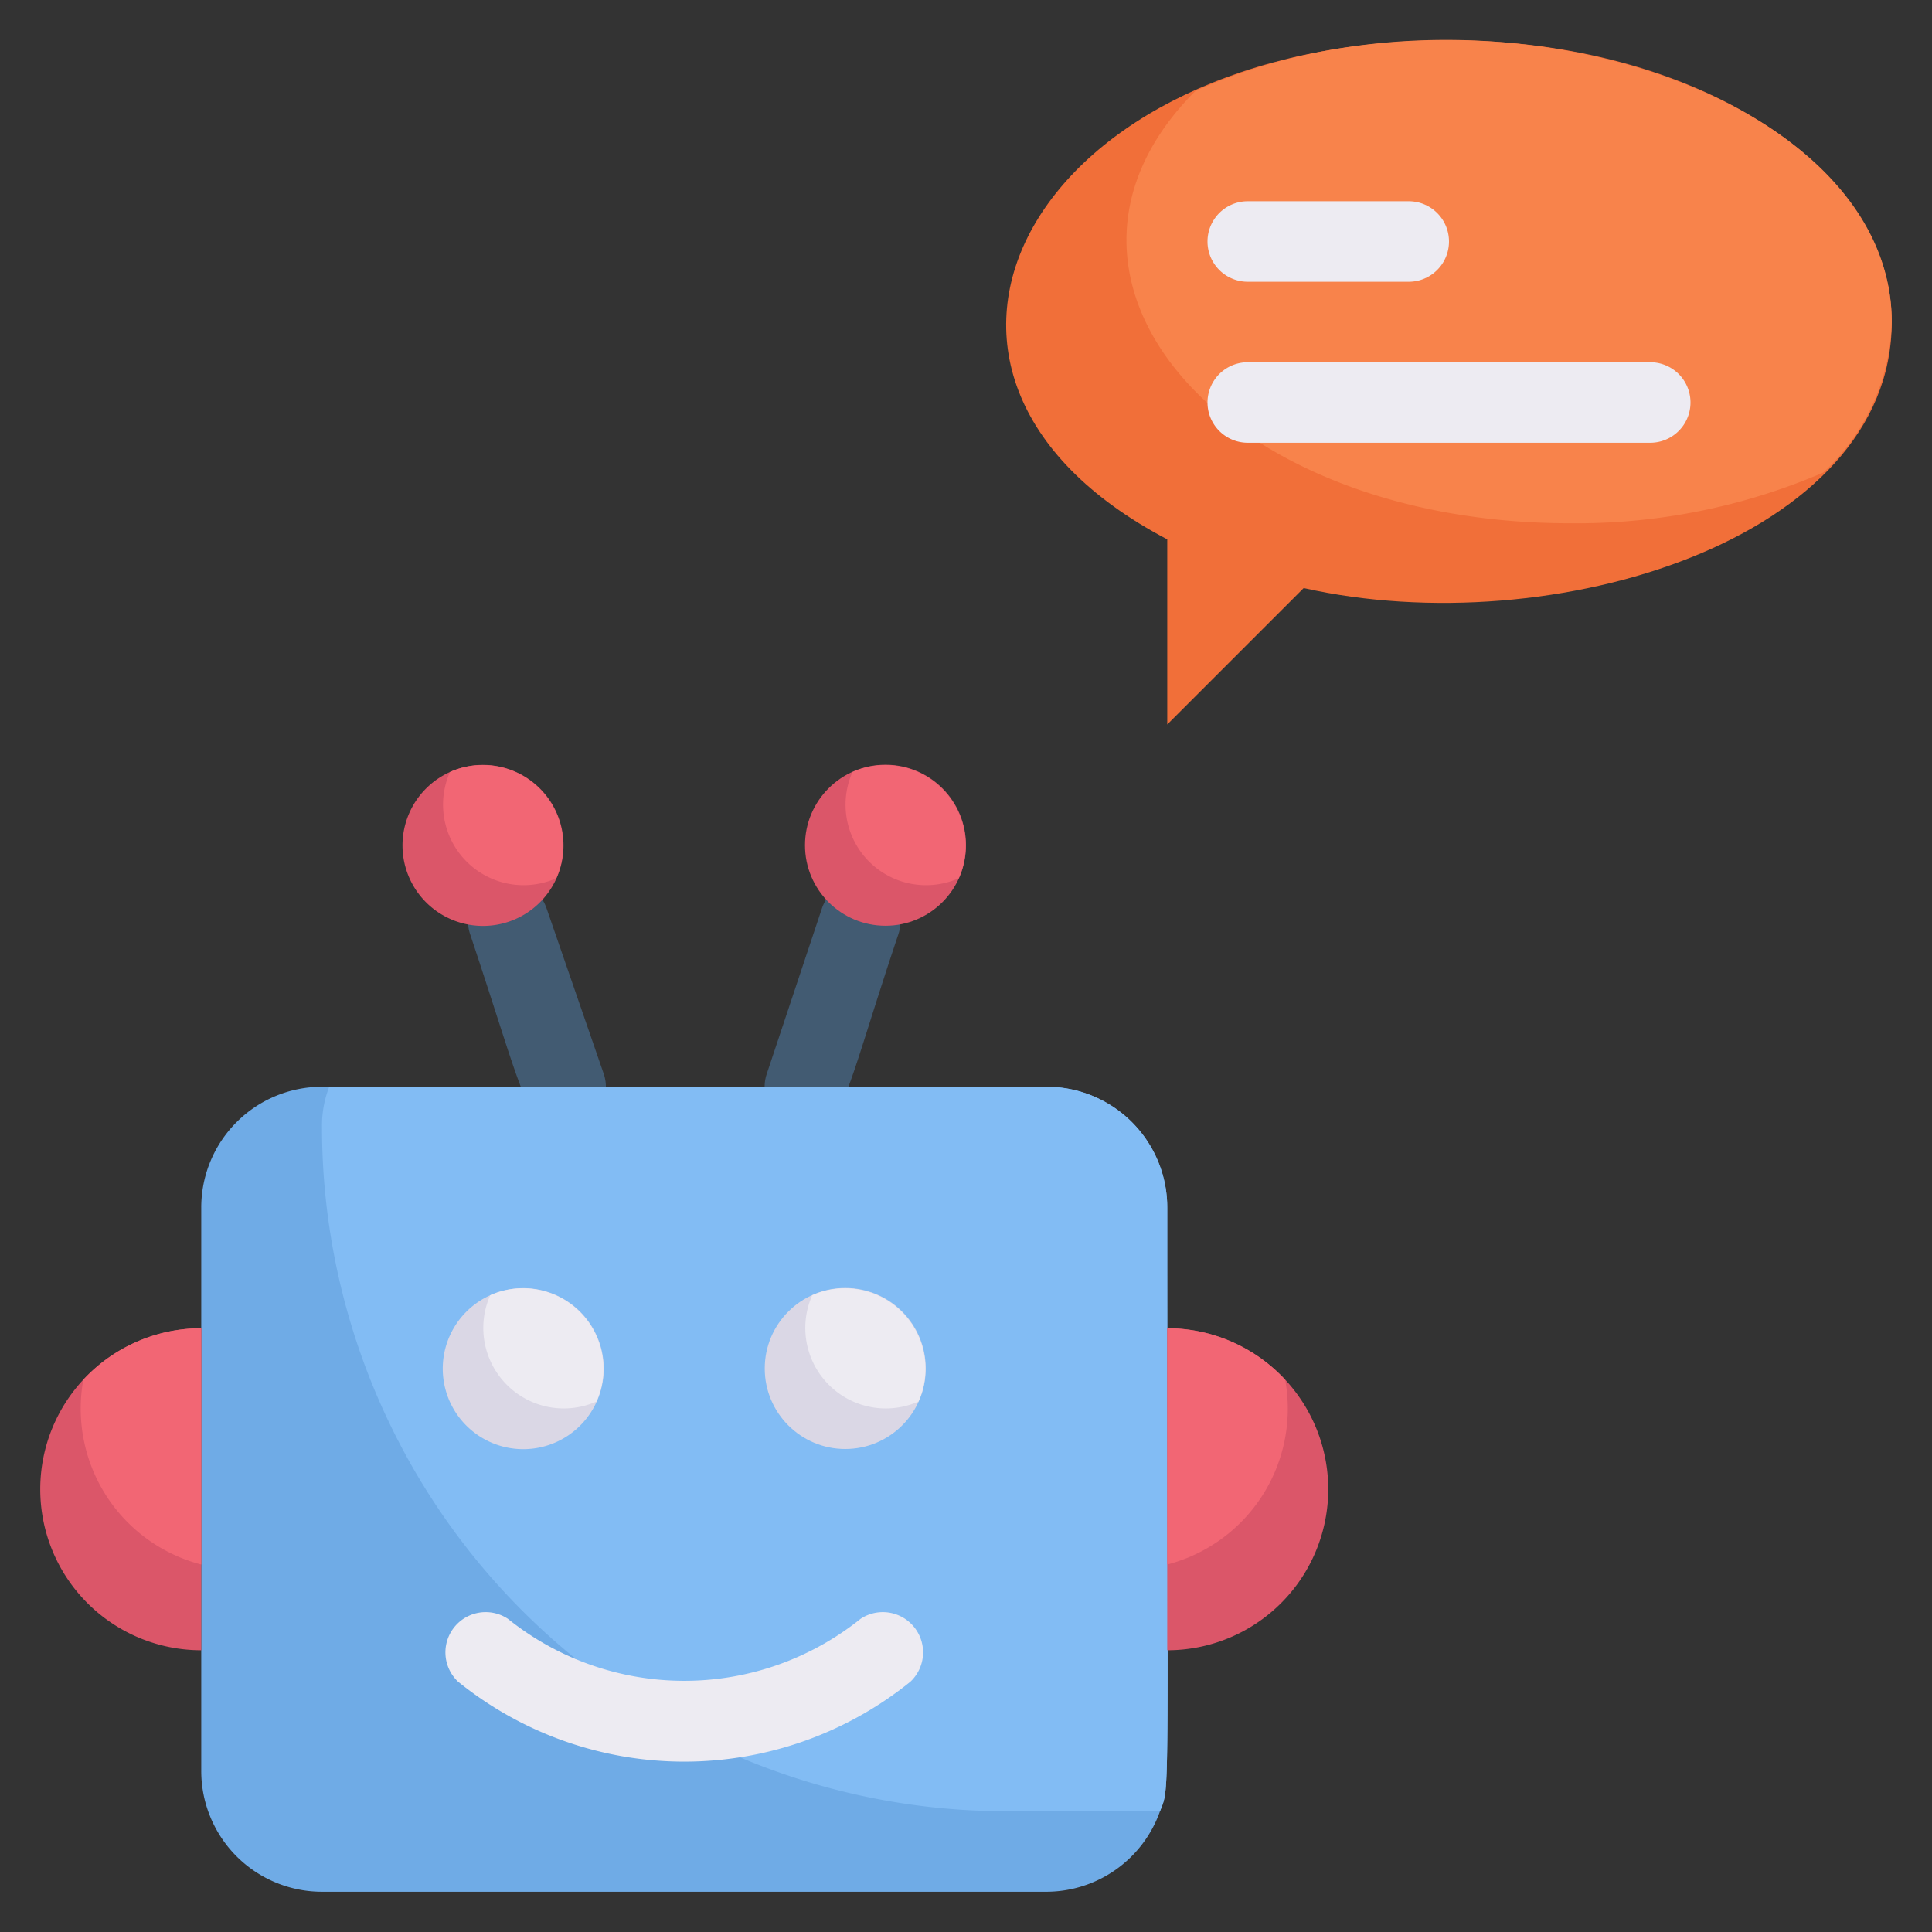 <svg xmlns="http://www.w3.org/2000/svg" height="512" viewBox="0 0 48 48" width="512"><rect x="0" y="0" width="48" height="48" fill="#333333" stroke="none"/><g id="_42._chat_bot" data-name="42. chat bot"><path d="m14 28c-.94 0-.9-.54-2.32-4.79a1 1 0 0 1 1.9-.64l1.42 4.11a1 1 0 0 1 -1 1.32z" fill="#425b72"></path><path d="m14 21a2 2 0 1 1 -2.82-1.82 2 2 0 0 1 2.82 1.82z" fill="#db5669"></path><path d="m13.82 21.82a2 2 0 0 1 -2.64-2.64 2 2 0 0 1 2.64 2.64z" fill="#f26674"></path><path d="m20 28a1 1 0 0 1 -.95-1.32l1.37-4.11a1 1 0 0 1 1.9.64c-1.4 4.18-1.32 4.79-2.32 4.79z" fill="#425b72"></path><circle cx="22" cy="21" fill="#db5669" r="2"></circle><path d="m47 8c0 5.39-8.42 8-14.61 6.61l-3.39 3.39v-4.6c-7.91-4.15-3.32-12.4 7-12.4 6.08 0 11 3.13 11 7z" fill="#f16f39"></path><path d="m47 8a5.28 5.28 0 0 1 -1.7 3.74 15.52 15.52 0 0 1 -6.3 1.26c-8.71 0-13.9-6.14-9.3-10.74 7.14-3.21 17.3.03 17.3 5.74z" fill="#f8834b"></path><path d="m29 30c0 15.18.07 14.34-.18 15a3 3 0 0 1 -2.82 2h-18a3 3 0 0 1 -3-3v-14a3 3 0 0 1 3-3h18a3 3 0 0 1 3 3z" fill="#6fabe6"></path><path d="m29 30c0 15.18.07 14.34-.18 15h-3.82a17 17 0 0 1 -17-17 2.66 2.66 0 0 1 .18-1h17.82a3 3 0 0 1 3 3z" fill="#82bcf4"></path><path d="m5 33v8a4 4 0 0 1 0-8z" fill="#db5669"></path><path d="m5 33v5.87a4 4 0 0 1 -2.93-4.59 4 4 0 0 1 2.93-1.28z" fill="#f26674"></path><path d="m29 41a4 4 0 0 0 0-8z" fill="#db5669"></path><path d="m15 34a2 2 0 1 1 -2.82-1.82 2 2 0 0 1 2.82 1.82z" fill="#dad7e5"></path><path d="m14.82 34.82a2 2 0 0 1 -2.64-2.64 2 2 0 0 1 2.64 2.64z" fill="#edebf2"></path><circle cx="21" cy="34" fill="#dad7e5" r="2"></circle><g fill="#edebf2"><path d="m11.38 41.78a1 1 0 0 1 1.24-1.56 7 7 0 0 0 8.76 0 1 1 0 0 1 1.24 1.56 8.94 8.94 0 0 1 -11.24 0z"></path><path d="m35 7h-4a1 1 0 0 1 0-2h4a1 1 0 0 1 0 2z"></path><path d="m41 11h-10a1 1 0 0 1 0-2h10a1 1 0 0 1 0 2z"></path></g><path d="m29 33v5.87a4 4 0 0 0 2.93-4.59 4 4 0 0 0 -2.93-1.28z" fill="#f26674"></path><path d="m22.82 34.82a2 2 0 0 1 -2.64-2.64 2 2 0 0 1 2.64 2.64z" fill="#edebf2"></path><path d="m23.82 21.82a2 2 0 0 1 -2.64-2.64 2 2 0 0 1 2.64 2.64z" fill="#f26674"></path></g></svg>